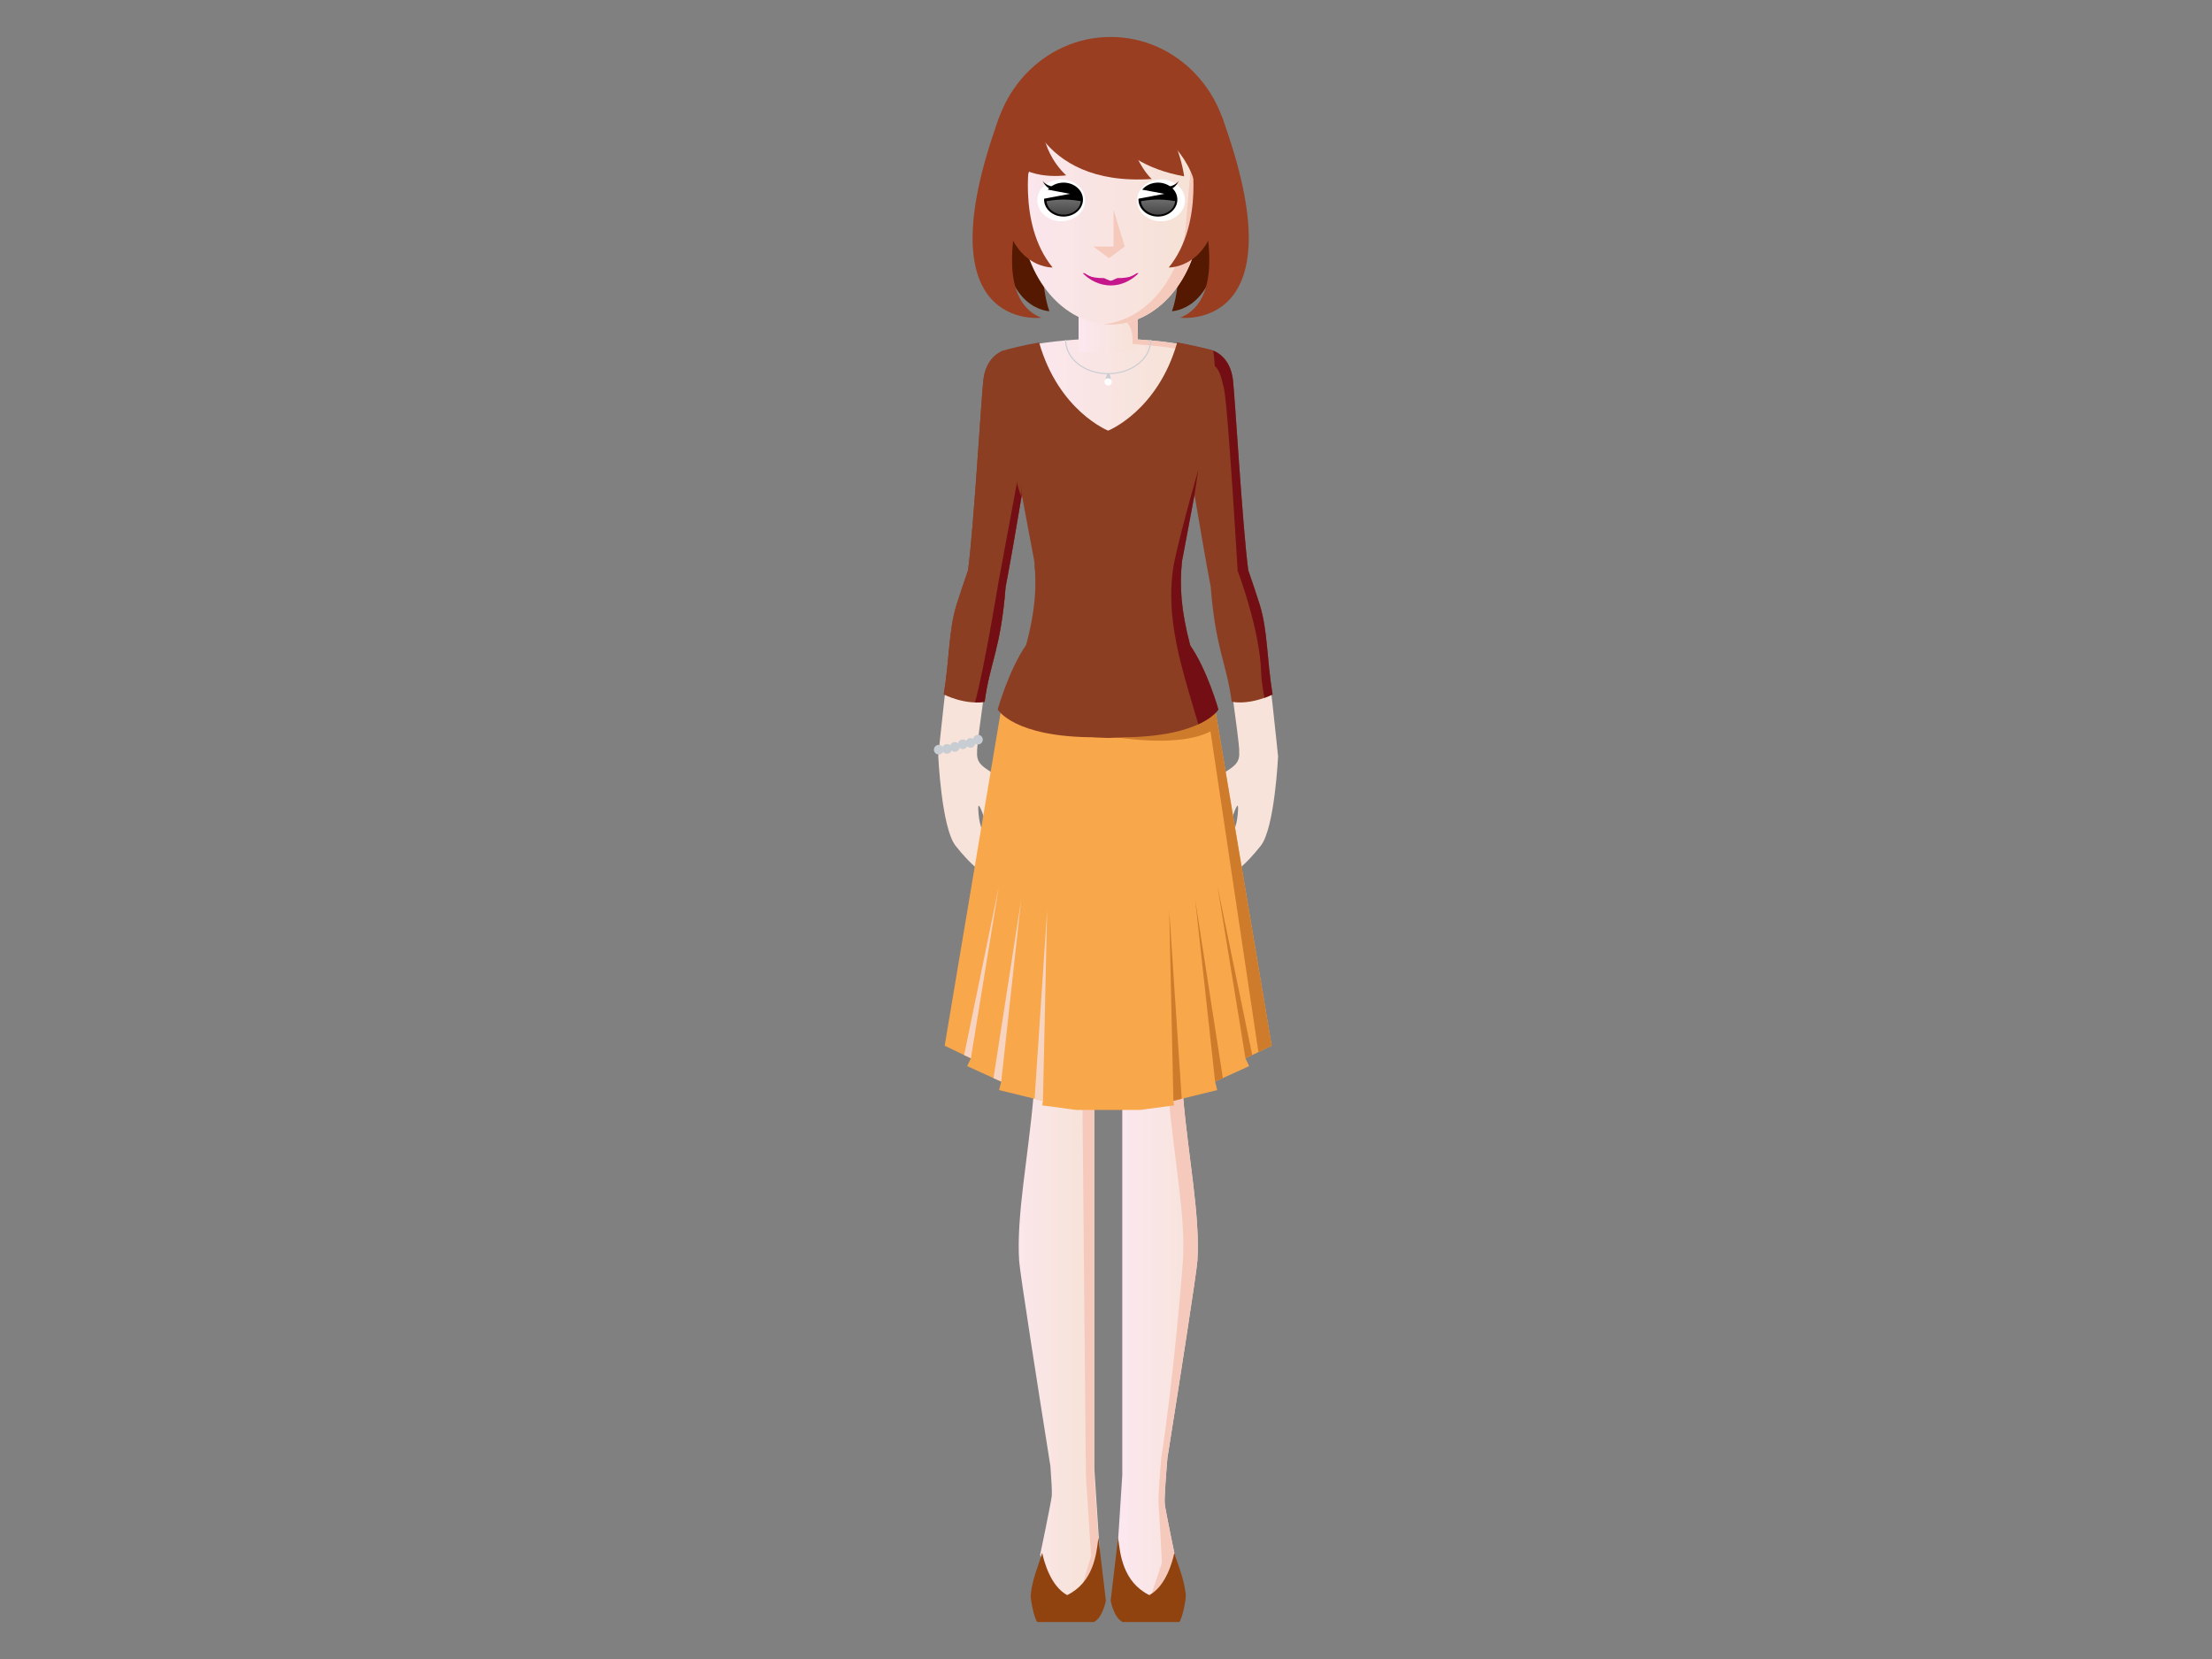 <?xml version="1.0" encoding="iso-8859-1"?><svg version="1.1" id="_x31_8-30_Retired" xmlns="http://www.w3.org/2000/svg" xmlns:xlink="http://www.w3.org/1999/xlink" x="0px" y="0px" viewBox="0 0 2048 1536" style="enable-background:new 0 0 2048 1536;" xml:space="preserve"><rect x="0" y="0" width="2048" height="1536" fill="#808080" stroke="none"/><linearGradient id="SVGID_1_" gradientUnits="userSpaceOnUse" x1="925.163" y1="1089.657" x2="1017.943" y2="1089.657"><stop offset="0" style="stop-color:#FCE7F0"/><stop offset="0.835" style="stop-color:#F7E3D9"/></linearGradient><path style="fill:url(#SVGID_1_);" d="M1013.116,1358.31v-635.72c0,0-74.361-38.737-78.564-18.011 c-31.648,156.236,27.274,253.083,22.315,310.369c-4.968,57.284-15.929,110.604-13.291,152.376 c0.689,10.92,17.946,120.993,28.939,190.055c0.842,11.194,1.656,24.01,1.284,27.533c-0.693,6.604-10.773,54.566-10.773,54.566 l12.165,36.838l28.503,4.52l14.249-47.613L1013.116,1358.31z"/><path style="fill:#F5CABD;" d="M1013.116,1365.752V722.589c0,0-51.832-26.989-71.382-23.829 c22.867,2.608,57.918,45.354,57.918,45.354l5.707,621.637l4.826,74.912l-13.897,46.44l7.406,1.173l14.249-47.613L1013.116,1365.752z "/><path style="fill:#90420F;" d="M988.054,1476.849c-15.571-8.47-21.559-31.653-23.148-39.194 c-3.179,11.309-8.97,23.427-10.579,38.729c-0.456,4.314,3.247,22.252,6.025,25.391h52.384c8.348-4.066,11.128-19.826,11.128-19.826 l-6.915-58.322C1015.173,1439.063,1012.459,1464.76,988.054,1476.849z"/><linearGradient id="SVGID_2_" gradientUnits="userSpaceOnUse" x1="1034.247" y1="1093.378" x2="1127.026" y2="1093.378"><stop offset="0" style="stop-color:#FCE7F0"/><stop offset="0.835" style="stop-color:#F7E3D9"/></linearGradient><path style="fill:url(#SVGID_2_);" d="M1117.638,704.578c-4.203-20.726-78.564,18.011-78.564,18.011v643.163l-4.826,74.912 l14.248,47.613l28.503-4.52l12.166-36.838c0,0-10.081-47.963-10.774-54.566c-0.577-5.437,1.679-33.019,2.493-42.584 c11.002-69.249,27.064-171.918,27.73-182.446c2.637-41.771-8.323-95.092-13.291-152.376 C1090.363,957.661,1149.286,860.815,1117.638,704.578z"/><path style="fill:#F5CABD;" d="M1117.638,704.578c-1.243-6.132-8.648-7.036-18.433-5.302c2.67,0.891,4.474,2.565,5.031,5.302 c31.648,156.236-27.276,253.083-22.317,310.369c4.97,57.284,15.931,110.604,13.293,152.376 c-0.665,10.528-9.071,113.197-20.074,182.446c-0.813,9.565-3.069,37.147-2.494,42.584c0.695,6.604,3.118,54.566,3.118,54.566 l-12.165,36.838l-15.709,2.492l0.607,2.027l28.503-4.52l12.166-36.838c0,0-10.081-47.963-10.774-54.566 c-0.577-5.437,1.679-33.019,2.493-42.584c11.002-69.249,27.064-171.918,27.73-182.446c2.637-41.771-8.323-95.092-13.291-152.376 C1090.363,957.661,1149.286,860.815,1117.638,704.578z"/><path style="fill:#90420F;" d="M1064.136,1476.849c15.571-8.47,21.558-31.653,23.148-39.194c3.179,11.309,8.97,23.427,10.579,38.729 c0.456,4.314-3.247,22.252-6.025,25.391h-52.384c-8.348-4.066-11.128-19.826-11.128-19.826l6.915-58.322 C1037.017,1439.063,1039.73,1464.76,1064.136,1476.849z"/><g id="upper-body"><g id="left-arm"><path style="fill:#8C3E23;" d="M930,327c-0.21-0.841-0.475-1.681-0.774-2.513c-0.104,0.036-0.199,0.07-0.28,0.101 c-3.236,1.146-15.825,6.824-18.404,26.563c-1.837,14.061-8.79,135.747-14.263,176.886c-3.742,10.846-7.61,22.057-10.656,31.922 c-7.439,24.077-6.393,49.709-11.841,82.985c0,0,19.374,9.992,37.822,6.792c5.101-37.312,14.829-48.022,19.435-106.274 c4.67-24.435,10.051-55.781,14.75-83.841c-1.357-24.332-6.071-47.087-10.789-71.62C930,367,935,348,930,327z"/><path style="fill:#F7E3D9;" d="M868.685,700.083c0,0,3.07,66.531,16.029,82.96c11.988,15.2,33.171,38.017,48.968,28.326 c6.315-3.874-5.669-21.521-16.096-31.296c-9.753-9.133-11.223-19.817-11.841-30.314c-0.462-7.843,1.952-3.155,6.748,11.044 c4.854,14.373,24.652,14.616,20.064-8.084c-4.859-24.048-1.521-29.326-17.752-39.753c-9.299-5.973-10.483-9.904-10.203-17.832 L868.685,700.083z"/><path style="fill:#F7E3D9;" d="M882.464,587.156c-4.551,21.054-13.741,112.966-13.741,112.966l24.106,27.089 c6.347-19.979,10.926-15.96,11.726-31.677c0.719-14.22,11.471-87.243,13.216-98.908 C919.514,584.962,887.012,566.101,882.464,587.156z"/><path style="fill:#8C3E23;" d="M929.226,324.487c-0.104,0.036-0.199,0.07-0.28,0.101c-3.236,1.146-15.825,6.824-18.404,26.563 c-1.837,14.061-8.79,135.747-14.263,176.886c-3.742,10.846-7.61,22.057-10.656,31.922c-7.439,24.077-6.393,49.709-11.841,82.985 c0,0,19.374,9.992,37.822,6.792c5.101-37.312,14.829-48.022,19.435-106.274c4.67-24.435,10.051-55.781,14.75-83.841 C956.953,425.942,929.525,325.319,929.226,324.487z"/><path style="fill:#730F14;" d="M944.284,442.421c-0.239-2.05-0.493-4.095-0.768-6.135l-19.289,103.885 c0,0-12.929,79.282-21.568,110.153c2.955,0.079,5.968-0.069,8.963-0.588c5.102-37.312,14.825-48.019,19.432-106.272 c4.669-24.422,10.044-55.74,14.739-83.78c-0.262-4.72-0.652-9.381-1.143-14.006L944.284,442.421z"/><path style="fill:#C7CDD2;" d="M864.912,692.683c0.793-2.336,3.33-3.586,5.667-2.789c2.333,0.795,3.579,3.327,2.783,5.664 c-0.793,2.337-3.33,3.584-5.661,2.789C865.362,697.546,864.117,695.013,864.912,692.683z"/><path style="fill:#C7CDD2;" d="M872.592,691.952c0.786-2.329,3.327-3.583,5.655-2.789c2.336,0.799,3.584,3.332,2.792,5.666 c-0.799,2.336-3.33,3.583-5.663,2.784C873.034,696.819,871.788,694.284,872.592,691.952z"/><path style="fill:#C7CDD2;" d="M879.846,690.091c0.799-2.336,3.331-3.59,5.669-2.791c2.331,0.797,3.582,3.333,2.778,5.668 c-0.784,2.334-3.322,3.579-5.658,2.785C880.297,694.955,879.051,692.426,879.846,690.091z"/><path style="fill:#C7CDD2;" d="M887.175,687.69c0.79-2.329,3.327-3.581,5.663-2.781c2.337,0.794,3.579,3.326,2.789,5.663 c-0.8,2.336-3.332,3.58-5.669,2.788C887.622,692.561,886.38,690.027,887.175,687.69z"/><path style="fill:#C7CDD2;" d="M894.371,686.37c0.795-2.329,3.336-3.584,5.668-2.786c2.331,0.797,3.583,3.329,2.789,5.664 c-0.8,2.339-3.332,3.586-5.669,2.786C894.823,691.236,893.575,688.705,894.371,686.37z"/><path style="fill:#C7CDD2;" d="M901.227,683.379c0.795-2.333,3.333-3.586,5.66-2.794c2.34,0.802,3.582,3.334,2.787,5.67 c-0.79,2.337-3.325,3.586-5.658,2.786C901.681,688.245,900.435,685.713,901.227,683.379z"/><animateTransform id="leftArmRotateAnim" attributeName="transform" type="rotate" calcMode="spline" keySplines="0.2 0.4 0.2 0.1; 0.3 0.6 0.9 1; 0 1 1 0; 0.2 0.4 0.2 0.1; 0.3 0.6 0.9 1; 0 1 1 0" begin="0s" repeatCount="indefinite" from="1 925 350" to="1 925 350" dur="7.8s" keyTimes="0; 0.15; 0.30; 0.5; 0.65; 0.80; 1" values="1 925 350; -1 925 350; 0 925 350; 0 925 350; -1 925 350; 1 925 350; 1 925 350"/></g><g id="right-arm"><path style="fill:#F7E3D9;" d="M1183.328,700.083c0,0-3.07,66.531-16.029,82.96c-11.988,15.2-33.171,38.017-48.966,28.326 c-6.315-3.874,5.667-21.521,16.094-31.296c9.753-9.133,11.223-19.817,11.841-30.314c0.462-7.843-1.95-3.155-6.748,11.044 c-4.854,14.373-24.652,14.616-20.064-8.084c4.859-24.048,1.523-29.326,17.752-39.753c9.299-5.973,10.485-9.904,10.203-17.832 L1183.328,700.083z"/><path style="fill:#F7E3D9;" d="M1169.546,587.156c4.549,21.054,13.744,112.966,13.744,112.966l-24.104,27.089 c-6.349-19.979-10.928-15.96-11.728-31.677c-0.718-14.22-11.469-87.243-13.216-98.908 C1132.5,584.962,1164.996,566.101,1169.546,587.156z"/><path style="fill:#8C3E23;" d="M1166.385,559.959c-3.046-9.865-6.915-21.076-10.654-31.922 c-5.473-41.139-12.426-162.825-14.265-176.886c-2.525-19.323-14.634-25.168-18.179-26.481 c-10.361,17.012-26.208,98.792-17.229,133.99c4.738,28.302,10.189,60.089,14.91,84.801c4.608,58.253,14.337,68.962,19.438,106.274 c18.446,3.201,37.82-6.792,37.82-6.792C1172.777,609.668,1173.824,584.036,1166.385,559.959z"/><path style="fill:#730F14;" d="M1166.383,559.959c-3.046-9.865-6.914-21.076-10.656-31.919 c-5.473-41.139-12.426-162.828-14.263-176.889c-2.579-19.739-15.168-25.419-18.404-26.563c-0.104-0.041-0.267-0.094-0.41-0.144 c-3.696-1.113-22.347-4.856-32.79-7.178c-0.713,2.484-1.479,4.875-2.27,7.221c11.102,3.61,22.646,7.413,28.289,9.43 c12.73,4.545,13.642,10.913,17.277,25.461c3.637,14.549,12.73,169.146,12.73,169.146s20.918,54.562,21.826,95.483 c0.096,4.31,1.282,13.016,2.949,22.087c0.097-0.033,0.207-0.072,0.305-0.105c0.166-0.059,0.321-0.119,0.48-0.176 c0.541-0.2,1.067-0.398,1.554-0.588c0.1-0.04,0.202-0.079,0.297-0.116c3.079-1.219,4.926-2.166,4.926-2.166 C1172.775,609.669,1173.822,584.036,1166.383,559.959z"/><animateTransform id="rightArmRotateAnim" attributeName="transform" type="rotate" calcMode="spline" keySplines="0.2 0.4 0.2 0.1; 0.3 0.6 0.9 1; 0 1 1 0; 0.2 0.4 0.2 0.1; 0.3 0.6 0.9 1; 0 1 1 0" begin="0s" repeatCount="indefinite" from="-1 1123 350" to="-1 1123 350" dur="7.8s" keyTimes="0; 0.15; 0.30; 0.5; 0.65; 0.80; 1" values="-1 1123 350; 1 1123 350; 0 1123 350; 0 1123 350; 1 1123 350; -1 1123 350; -1 1123 350"/></g><polygon style="fill:#F9A74B;" points="1055.578,1027.656 1087.055,1023.428 1086.398,1019.192 1126.984,1009.268 1125.023,1001.417 1156.523,987.059 1153.121,979.825 1177.383,968.188 1125.143,657.101 926.87,657.101 874.63,968.188 898.886,979.825 895.483,987.059 926.985,1001.417 925.024,1009.268 965.611,1019.192 964.958,1023.428 996.435,1027.656 "/><path style="fill:#CE7C2C;" d="M1125.143,657.101h-78.779l-27.454,22.897c0,0,67.47,14.793,101.841-2.815l44.364,296.888 l12.269-5.882L1125.143,657.101z"/><polygon style="fill:#CE7C2C;" points="1086.398,1019.192 1082.534,842.867 1094.113,1017.326 "/><polygon style="fill:#CE7C2C;" points="1125.023,1001.417 1106.605,833.302 1132.201,998.176 "/><polygon style="fill:#CE7C2C;" points="1153.121,979.825 1127.247,820.793 1159.376,976.869 "/><polygon style="fill:#F7D4C1;" points="965.625,1019.192 969.489,842.867 957.91,1017.326 "/><polygon style="fill:#F7D4C1;" points="927.005,1001.417 945.412,833.302 919.828,998.176 "/><polygon style="fill:#F7D4C1;" points="898.902,979.825 924.776,820.793 892.643,976.869 "/><rect x="964.863" y="333.525" style="fill:#FFDE74;" width="122.283" height="318.798"/><path style="fill:#FFDE74;" d="M1113.078,644.763c0,12.667-38.982,22.937-87.074,22.937c-48.087,0-87.069-10.271-87.069-22.937 s38.982-22.937,87.069-22.937C1074.096,621.826,1113.078,632.096,1113.078,644.763z"/><linearGradient id="SVGID_3_" gradientUnits="userSpaceOnUse" x1="950.157" y1="358.541" x2="1101.848" y2="358.541"><stop offset="0" style="stop-color:#FCE7F0"/><stop offset="0.835" style="stop-color:#F7E3D9"/></linearGradient><path style="fill:url(#SVGID_3_);" d="M1025.984,313.468c-27.888,0-53.892,2.472-75.827,6.717 c9.36,28.29,39.587,83.428,75.847,83.428c36.26,0,66.486-55.13,75.844-83.419C1079.906,315.94,1053.894,313.468,1025.984,313.468z" /><linearGradient id="SVGID_4_" gradientUnits="userSpaceOnUse" x1="998.597" y1="301.622" x2="1053.418" y2="301.622"><stop offset="0" style="stop-color:#FCE7F0"/><stop offset="0.835" style="stop-color:#F7E3D9"/></linearGradient><rect x="998.597" y="276.91" style="fill:url(#SVGID_4_);" width="54.821" height="49.424"/><path style="fill:#F5CABD;" d="M1089.272,322.921l1.994-4.431c-13.735-2.217-27.25-3.562-37.849-4.203v-24.935l-16.239,7.239 c0,0,12.316-1.54,11.394,21.856C1048.572,318.448,1076.957,320.457,1089.272,322.921z"/><path style="fill:none;stroke:#C7CDD2;stroke-linecap:round;stroke-miterlimit:10;" d="M1065.348,315.069 c0,17.071-17.617,30.911-39.344,30.911c-21.725,0-39.345-13.84-39.345-30.911"/><path style="fill:#C7CDD2;" d="M1028.74,353.123c0.024-1.755-1.113-7.707-2.599-7.678c-1.483,0.029-2.75,6.029-2.77,7.786 c-0.019,1.756,1.167,3.155,2.656,3.127C1027.509,356.326,1028.727,354.879,1028.74,353.123z"/><circle style="fill:#FFFFFF;" cx="1026" cy="353.579" r="3.369"/><path style="fill:#8C3E23;" d="M1123.286,324.67c-0.076-0.028-0.155-0.058-0.223-0.082c-2.827-1.086-20.095-5.352-33.145-7.496 c-18.093,63.42-63.896,81.61-63.896,81.61l-0.02,0.1l-0.02-0.1c0,0-45.801-18.189-63.896-81.61 c-12.679,2.082-29.332,6.168-32.863,7.395c0.299,0.832,5.405,114.456,16.563,135.133c0.085-0.507,0.171-1.02,0.255-1.524 l11.546,61.399c2.451,22.634,1.029,45.44-7.476,77.658c-9.409,35.637-16.221,61.034-16.535,62.624 c-0.089,0.418-0.146,0.84-0.146,1.265c0,10.699,32.91,19.675,92.551,22.211l0.02-0.224l0.02,0.224 c59.643-2.537,92.551-11.512,92.551-22.211c0-0.425-0.057-0.847-0.146-1.265c-0.314-1.59-7.125-26.987-16.533-62.624 c-8.505-32.217-9.928-55.023-7.478-77.658l11.546-61.399c0.031,0.187,0.063,0.377,0.095,0.564 C1125.47,436.893,1127.707,351.331,1123.286,324.67z"/><path style="fill:#730F14;" d="M943.565,436.021l-0.049,0.264c0.275,2.04,0.529,4.086,0.768,6.135L943.565,436.021z"/><path style="fill:#730F14;" d="M946.045,458.099l-1.395-12.421c0.491,4.625,0.88,9.286,1.143,14.006 c0.025-0.15,0.051-0.302,0.076-0.452C945.932,458.855,945.983,458.473,946.045,458.099z"/><path style="fill:#CE7C2C;" d="M1128.937,656.849"/><path style="fill:#8C3E23;" d="M1093.879,523.107c-2.185,22.432-2.859,53.222,7.848,74.045 c16.088,23.046,26.329,59.697,26.329,59.697s-14.626,25.621-89.206,25.756h-25.928c-74.581-0.135-89.206-25.756-89.206-25.756 s10.242-36.65,26.327-59.697c10.709-20.824,10.032-51.613,7.843-74.045C958.824,523.059,1093.879,523.107,1093.879,523.107z"/><path style="fill:#730F14;" d="M1128.056,656.849c0,0-10.128-36.227-26.055-59.295c-0.035-0.136-0.071-0.267-0.106-0.402 c-8.505-32.217-9.928-55.023-7.478-77.658l11.546-61.399v0.003l3.549-23.241c0,0-14.457,49.741-21.765,82.924 c-8.271,37.563,0.833,77.11,5.428,95.668c4.353,17.578,11.199,39.841,16.3,57.146 C1124.02,663.88,1128.056,656.849,1128.056,656.849z"/><path style="fill:#541900;" d="M965.618,203.564c0,0-4.354,56.817,5.977,84.547c0,0-45.384-0.85-42.741-81.855L965.618,203.564z"/><path style="fill:#541900;" d="M1091.036,203.564c0,0,4.349,56.817-5.981,84.547c0,0,45.389-0.85,42.746-81.855L1091.036,203.564z" /><path style="fill:#993E21;" d="M1138.637,151.711c-1.16,62.966-50.537,113.042-110.307,113.042 c-59.771,0-109.152-50.076-110.318-113.042c-1.189-64.32,48.195-117.485,110.318-117.485 C1090.45,34.226,1139.826,87.391,1138.637,151.711z"/><linearGradient id="SVGID_5_" gradientUnits="userSpaceOnUse" x1="940.087" y1="212.217" x2="1115.672" y2="212.217"><stop offset="0" style="stop-color:#FBE6EF"/><stop offset="0.835" style="stop-color:#F7E2D8"/></linearGradient><path style="fill:url(#SVGID_5_);" d="M939.413,123.922l6.025,78.388c2.851,55.744,39.877,98.201,82.892,98.201 c43.003,0,80.033-42.457,82.889-98.201l6.021-78.388H939.413z"/><path style="fill:#F5CABD;" d="M1106.855,103.667l-8.457,98.643c-2.713,52.951-36.264,93.884-76.48,97.854 c2.118,0.209,4.256,0.348,6.412,0.348c43.003,0,80.033-42.457,82.889-98.201l8.458-98.643H1106.855z"/><path style="fill:#C5168C;" d="M1028.33,260.21c-9.043,0-17.391-2.704-24.154-7.272h-1.698 c6.377,6.496,15.639,11.351,25.895,11.351s19.432-4.854,25.805-11.351h-1.698C1045.715,257.507,1037.367,260.21,1028.33,260.21z"/><path style="fill:#C5168C;" d="M1005.118,253.961c0,0,4.288,3.684,17.071,3.503l8.267,3.684l-11.882-0.552 C1018.574,260.596,1008.036,257.279,1005.118,253.961z"/><path style="fill:#C5168C;" d="M1051.534,253.961c0,0-4.288,3.684-17.065,3.503l-8.271,3.684l11.882-0.552 C1038.08,260.596,1048.623,257.279,1051.534,253.961z"/><path style="fill:#FFFFFF;" d="M1004.724,185.491c0,10.704-9.934,19.375-22.191,19.375c-12.255,0-22.193-8.671-22.193-19.375 c0-10.699,9.938-19.375,22.193-19.375C994.79,166.116,1004.724,174.792,1004.724,185.491z"/><path style="fill:#FFFFFF;" d="M1097.133,185.491c0,10.704-9.933,19.375-22.193,19.375c-12.255,0-22.19-8.671-22.19-19.375 c0-10.699,9.936-19.375,22.19-19.375C1087.2,166.116,1097.133,174.792,1097.133,185.491z"/><polygon style="fill:#F5CABD;" points="1026.772,239.094 1041.336,228.228 1012.209,228.228 "/><polygon style="fill:#F5CABD;" points="1030.98,230.999 1030.98,194.267 1041.375,228.21 "/><path d="M984.669,169.077c-5.997,0-11.271,2.584-14.544,6.52l20.569,3.865l-23.93,4.497c-0.02,0.28-0.096,0.547-0.096,0.838 c0,8.675,8.058,15.714,18,15.714c9.941,0,17.999-7.038,17.999-15.714C1002.668,176.115,994.61,169.077,984.669,169.077z"/><path d="M1072.057,169.077c-5.992,0-11.264,2.584-14.539,6.52l20.564,3.865l-23.925,4.497c-0.02,0.28-0.1,0.547-0.1,0.838 c0,8.675,8.058,15.714,17.999,15.714c9.946,0,18.01-7.038,18.01-15.714C1090.066,176.115,1082.003,169.077,1072.057,169.077z"/><path d="M965.257,167.316c0,0,3.478,6.201,14.343,5.711l-2.231,2.432C977.368,175.459,970.125,177.525,965.257,167.316z"/><path d="M1091.469,167.316c0,0-3.479,6.201-14.334,5.711l2.223,2.432C1079.357,175.459,1086.596,177.525,1091.469,167.316z"/><linearGradient id="SVGID_6_" gradientUnits="userSpaceOnUse" x1="1072.195" y1="177.787" x2="1072.195" y2="218.644"><stop offset="0" style="stop-color:#FFFFFF"/><stop offset="1" style="stop-color:#231F20"/></linearGradient><path style="opacity:0.5;fill:url(#SVGID_6_);" d="M1056.366,186.215c0.483,6.996,7.376,12.555,15.823,12.555 c8.452,0,15.345-5.559,15.834-12.555c0,0-8.144-1.48-15.79-1.48C1064.579,184.735,1056.366,186.215,1056.366,186.215z"/><linearGradient id="SVGID_7_" gradientUnits="userSpaceOnUse" x1="984.786" y1="177.787" x2="984.786" y2="218.644"><stop offset="0" style="stop-color:#FFFFFF"/><stop offset="1" style="stop-color:#231F20"/></linearGradient><path style="opacity:0.5;fill:url(#SVGID_7_);" d="M968.954,186.215c0.489,6.996,7.376,12.555,15.829,12.555 c8.452,0,15.343-5.559,15.834-12.555c0,0-8.144-1.48-15.796-1.48C977.173,184.735,968.954,186.215,968.954,186.215z"/><path style="fill:#F5CABD;" d="M1102.596,164.385v60.57c16.448-0.338,29.684-13.754,29.684-30.287 C1132.279,178.138,1119.044,164.723,1102.596,164.385z"/><linearGradient id="SVGID_8_" gradientUnits="userSpaceOnUse" x1="937.667" y1="194.67" x2="1118.06" y2="194.67"><stop offset="0" style="stop-color:#FBE6EF"/><stop offset="0.835" style="stop-color:#F7E2D8"/></linearGradient><path style="fill:url(#SVGID_8_);" d="M954.057,224.955v-60.57c-16.446,0.338-29.682,13.753-29.682,30.287 C924.375,211.2,937.61,224.616,954.057,224.955z"/><path style="fill:#993E21;" d="M973.514,104.409c0,0-75.447,163.439-9.443,189.768c0,0-112.254,13.982-38.483-186.816 L973.514,104.409z"/><path style="fill:#993E21;" d="M1083.141,104.409c0,0,75.452,163.439,9.441,189.768c0,0,112.261,13.982,38.482-186.816 L1083.141,104.409z"/><path style="fill:#993E21;" d="M946.795,87.814c0,0,10.722,85.234,119.56,77.924c0,0-25.99-21.93-28.426-87.721L946.795,87.814z"/><path style="fill:#993E21;" d="M1014.057,97.87c0,0,9.014,52.237,82.286,65.387c0,0-4.388-38.825-32.567-68.887L1014.057,97.87z"/><path style="fill:#993E21;" d="M1069.188,120.163c2.002,1,38.301,24.553,39.814,66.785l19.241-56.111l-10.109-33.399l-42.274,5.04 L1069.188,120.163z"/><path style="fill:#993E21;" d="M964.533,103.472c0,0-4.385,33.19,22.544,58.867c0,0-44.395,6.567-55.735-23.796l10.019-30.687 L964.533,103.472z"/><path style="fill:#993E21;" d="M954.366,140.617c0,0-13.636,65.651,20.202,107.06c0,0-49.633,1.43-46.91-82.101L954.366,140.617z" /><path style="fill:#993E21;" d="M1102.282,140.617c0,0,13.634,65.651-20.198,107.06c0,0,49.633,1.43,46.912-82.101L1102.282,140.617 z"/><animateTransform id="upperBodyTrasnlateAnim" attributeName="transform" type="translate" calcMode="spline" keySplines="0.2 0.4 0.2 0.1; 0.3 0.6 0.9 1; 0 1 1 0" begin="0s" repeatCount="indefinite" from="0 0" to="0 0" dur="3.9s" keyTimes="0; 0.30; 0.60; 1" values="0 0; 0 15; 0 0; 0 0"/></g></svg> 